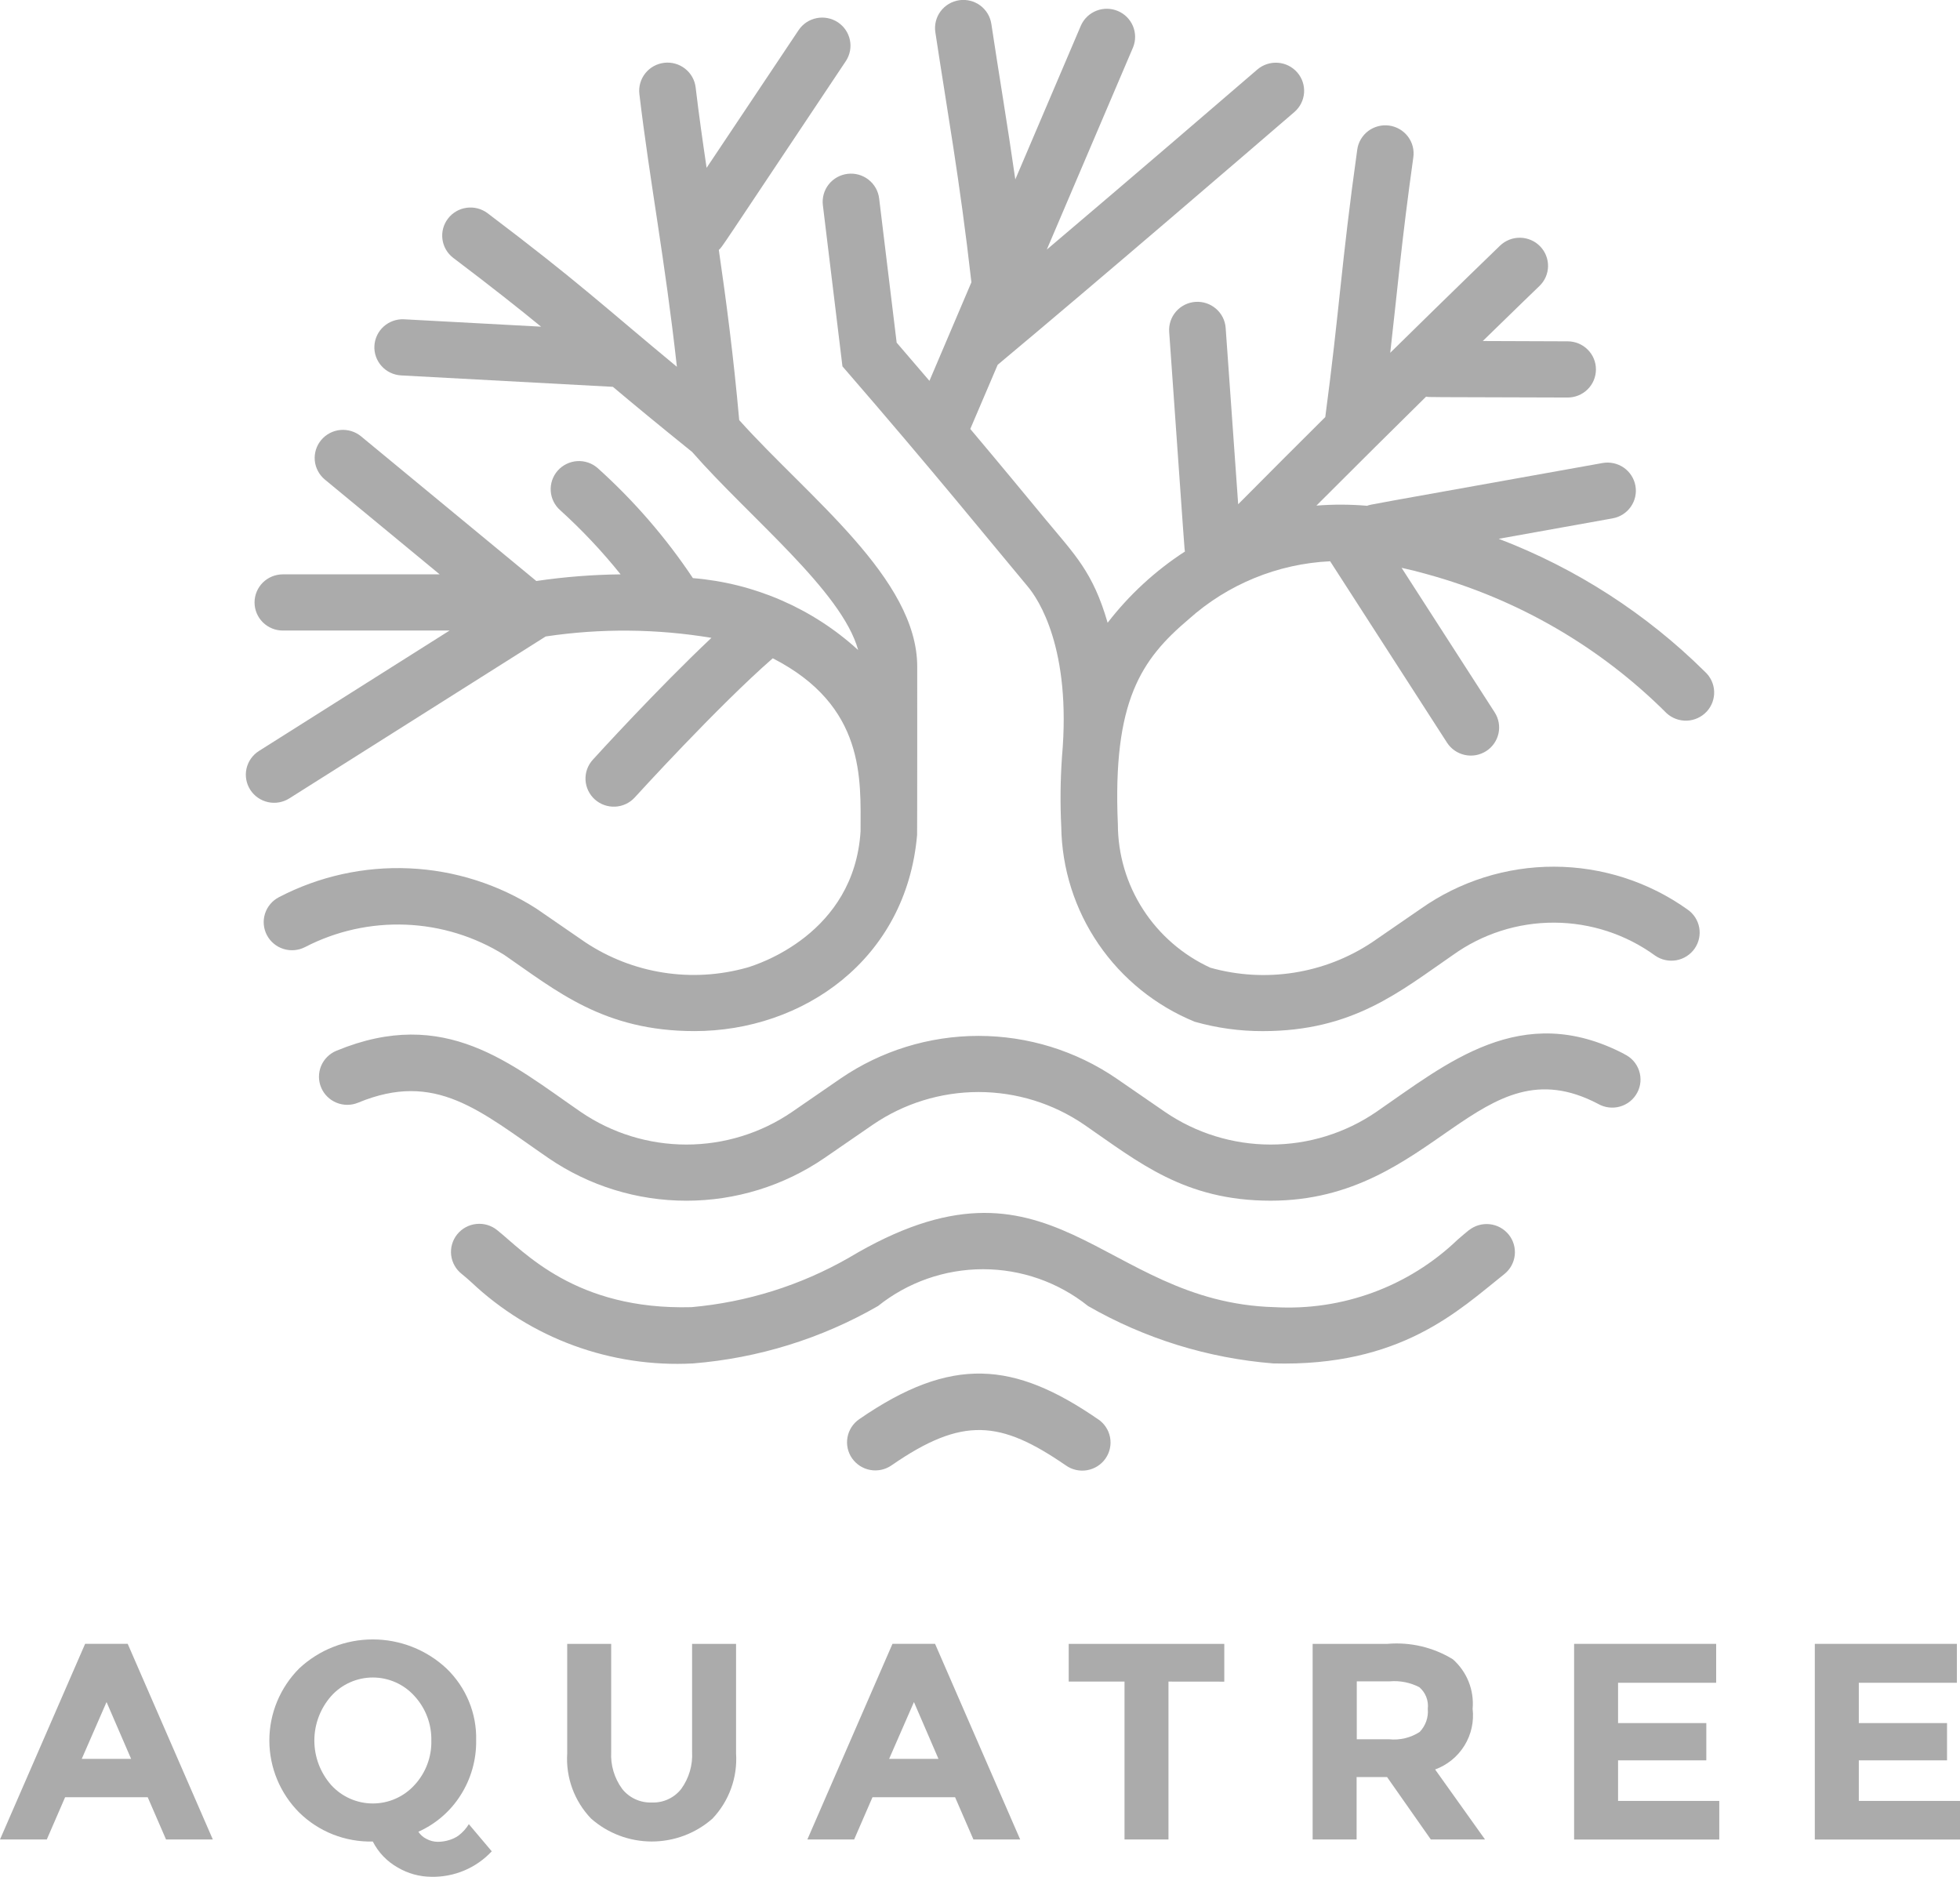 <svg width="94" height="90" viewBox="0 0 94 90" fill="none" xmlns="http://www.w3.org/2000/svg">
<g clip-path="url(#clip0)">
<path d="M7.963 88.215L7.084 86.188H3.123L2.244 88.215H0L4.083 78.831H6.124L10.207 88.215H7.963ZM5.11 81.624L3.921 84.349H6.288L5.11 81.624Z" fill="#ABABAB"/>
<path d="M22.836 83.467C22.849 84.398 22.588 85.312 22.086 86.098C21.6 86.865 20.897 87.472 20.065 87.844C20.16 87.99 20.293 88.108 20.45 88.186C20.617 88.278 20.806 88.326 20.997 88.327C21.186 88.327 21.373 88.297 21.552 88.24C21.707 88.194 21.853 88.123 21.985 88.031C22.185 87.881 22.355 87.694 22.485 87.48L23.584 88.782C23.215 89.179 22.764 89.493 22.263 89.704C21.762 89.915 21.221 90.017 20.677 90.004C20.114 89.999 19.563 89.847 19.078 89.561C18.563 89.272 18.146 88.838 17.879 88.313C17.227 88.329 16.579 88.213 15.972 87.975C15.366 87.736 14.815 87.379 14.351 86.924C13.433 86.004 12.918 84.762 12.918 83.467C12.918 82.172 13.433 80.93 14.351 80.01C15.306 79.118 16.568 78.621 17.879 78.621C19.191 78.621 20.453 79.118 21.408 80.01C21.875 80.457 22.242 80.994 22.488 81.59C22.734 82.184 22.853 82.824 22.836 83.467ZM20.686 83.474C20.704 82.683 20.413 81.916 19.875 81.333C19.624 81.054 19.317 80.831 18.973 80.679C18.63 80.526 18.257 80.447 17.881 80.447C17.504 80.447 17.132 80.526 16.789 80.679C16.445 80.831 16.138 81.054 15.887 81.333C15.364 81.924 15.076 82.684 15.076 83.471C15.076 84.258 15.364 85.017 15.887 85.609C16.139 85.885 16.447 86.107 16.79 86.258C17.133 86.41 17.505 86.488 17.881 86.488C18.257 86.488 18.628 86.41 18.972 86.258C19.315 86.107 19.623 85.885 19.875 85.609C20.416 85.027 20.707 84.258 20.686 83.467V83.474Z" fill="#ABABAB"/>
<path d="M29.84 85.791C30.008 86.003 30.224 86.172 30.471 86.285C30.718 86.398 30.988 86.452 31.259 86.442C31.53 86.453 31.799 86.399 32.044 86.286C32.29 86.173 32.505 86.003 32.671 85.791C33.044 85.275 33.228 84.647 33.192 84.013V78.835H35.301V84.084C35.339 84.656 35.258 85.229 35.062 85.769C34.867 86.308 34.562 86.801 34.166 87.218C33.362 87.924 32.327 88.313 31.254 88.312C30.182 88.311 29.147 87.919 28.346 87.211C27.948 86.796 27.642 86.304 27.445 85.766C27.249 85.228 27.166 84.655 27.203 84.084V78.835H29.312V84.017C29.277 84.651 29.464 85.277 29.84 85.791Z" fill="#ABABAB"/>
<path d="M46.684 88.215L45.805 86.188H41.844L40.964 88.215H38.72L42.803 78.831H44.844L48.927 88.215H46.684ZM43.832 81.624L42.642 84.349H45.008L43.832 81.624Z" fill="#ABABAB"/>
<path d="M56.039 80.643V88.214H53.931V80.643H51.254V78.834H58.716V80.646L56.039 80.643Z" fill="#ABABAB"/>
<path d="M70.626 81.946C70.698 82.561 70.561 83.183 70.234 83.711C69.908 84.24 69.412 84.644 68.827 84.858L71.22 88.214H68.621L66.522 85.221H65.062V88.214H62.953V78.834H66.536C67.636 78.739 68.738 78.998 69.678 79.573C70.011 79.868 70.27 80.236 70.435 80.648C70.599 81.06 70.665 81.504 70.626 81.946ZM68.084 83.06C68.225 82.914 68.333 82.74 68.401 82.549C68.469 82.358 68.494 82.154 68.476 81.953C68.499 81.76 68.474 81.564 68.403 81.382C68.333 81.201 68.218 81.04 68.07 80.912C67.634 80.687 67.141 80.589 66.651 80.631H65.07V83.409H66.611C67.128 83.464 67.648 83.341 68.084 83.06Z" fill="#ABABAB"/>
<path d="M82.306 78.834V80.7H77.601V82.633H81.833V84.42H77.601V86.366H82.455V88.218H75.493V78.834H82.306Z" fill="#ABABAB"/>
<path d="M93.851 78.834V80.7H89.147V82.633H93.378V84.42H89.147V86.366H94V88.218H87.037V78.834H93.851Z" fill="#ABABAB"/>
<path d="M77.898 50.546C72.956 47.966 69.379 51.006 66.004 53.325C64.514 54.343 62.748 54.889 60.939 54.889C59.131 54.889 57.364 54.343 55.874 53.325L53.542 51.719C51.597 50.389 49.291 49.678 46.929 49.678C44.568 49.678 42.262 50.389 40.317 51.719L37.985 53.325C36.495 54.343 34.728 54.889 32.919 54.889C31.11 54.889 29.344 54.343 27.854 53.325C24.502 51.017 21.349 48.234 16.133 50.391C15.968 50.459 15.819 50.559 15.693 50.684C15.567 50.81 15.467 50.959 15.399 51.122C15.332 51.286 15.297 51.462 15.297 51.639C15.298 51.816 15.333 51.991 15.402 52.154C15.47 52.318 15.57 52.466 15.697 52.591C15.823 52.716 15.973 52.815 16.138 52.882C16.303 52.95 16.48 52.984 16.658 52.984C16.836 52.984 17.013 52.948 17.177 52.88C20.906 51.336 23.013 53.277 26.307 55.54C28.252 56.87 30.557 57.582 32.919 57.582C35.28 57.582 37.586 56.87 39.531 55.54L41.864 53.934C43.354 52.916 45.12 52.37 46.929 52.37C48.738 52.37 50.504 52.916 51.994 53.934C54.604 55.73 56.801 57.581 60.94 57.581C68.836 57.581 70.935 49.954 76.632 52.932C76.79 53.024 76.966 53.084 77.148 53.107C77.33 53.13 77.515 53.117 77.692 53.067C77.868 53.017 78.033 52.932 78.175 52.818C78.318 52.703 78.436 52.56 78.521 52.399C78.607 52.238 78.659 52.061 78.674 51.879C78.688 51.697 78.666 51.514 78.607 51.342C78.549 51.169 78.456 51.01 78.334 50.873C78.211 50.737 78.062 50.627 77.896 50.55L77.898 50.546Z" fill="#ABABAB"/>
<path d="M70.446 58.995C70.275 59.131 70.099 59.283 69.895 59.461C68.737 60.569 67.362 61.427 65.854 61.982C64.346 62.537 62.739 62.777 61.134 62.687C52.738 62.462 50.539 54.434 40.708 60.319C38.395 61.644 35.818 62.451 33.158 62.687C27.595 62.837 25.125 60.015 23.846 58.995C23.707 58.882 23.547 58.797 23.375 58.746C23.203 58.695 23.023 58.678 22.845 58.697C22.666 58.715 22.493 58.769 22.336 58.854C22.178 58.939 22.04 59.055 21.927 59.194C21.815 59.333 21.732 59.492 21.682 59.663C21.632 59.834 21.617 60.014 21.637 60.191C21.658 60.367 21.713 60.539 21.801 60.694C21.888 60.85 22.006 60.986 22.147 61.097C22.272 61.196 22.428 61.332 22.608 61.494C24.019 62.826 25.689 63.858 27.515 64.527C29.342 65.196 31.287 65.489 33.231 65.386C36.36 65.135 39.393 64.195 42.109 62.632C43.536 61.49 45.313 60.867 47.146 60.867C48.978 60.867 50.756 61.49 52.182 62.632C54.899 64.194 57.932 65.135 61.061 65.385C67.183 65.548 69.945 62.852 72.146 61.101C72.427 60.877 72.607 60.551 72.646 60.196C72.685 59.841 72.581 59.484 72.356 59.206C72.244 59.068 72.106 58.953 71.95 58.867C71.793 58.782 71.622 58.728 71.445 58.709C71.087 58.67 70.728 58.774 70.447 58.998L70.446 58.995Z" fill="#ABABAB"/>
<path d="M52.66 68.061C48.634 65.289 45.642 64.998 41.205 68.061C40.909 68.266 40.708 68.578 40.644 68.93C40.581 69.282 40.66 69.644 40.866 69.938C41.072 70.231 41.386 70.432 41.741 70.495C42.095 70.558 42.461 70.479 42.756 70.274C46.171 67.912 47.98 68.119 51.114 70.274C51.26 70.378 51.426 70.452 51.601 70.492C51.777 70.532 51.958 70.537 52.136 70.506C52.313 70.475 52.482 70.41 52.634 70.314C52.786 70.218 52.917 70.093 53.019 69.946C53.122 69.799 53.194 69.633 53.231 69.459C53.269 69.284 53.271 69.103 53.237 68.928C53.204 68.752 53.136 68.585 53.036 68.436C52.938 68.287 52.809 68.159 52.66 68.059V68.061Z" fill="#ABABAB"/>
<path d="M24.188 45.797C26.697 47.525 28.957 49.448 33.307 49.448C38.481 49.448 43.465 46.04 43.983 40.042C43.992 39.886 43.989 32.125 43.989 31.97C43.989 27.743 38.772 23.852 35.452 20.147C35.173 17.021 34.82 14.364 34.474 11.985C34.666 11.805 34.288 12.33 40.571 2.922C40.765 2.625 40.833 2.263 40.76 1.915C40.687 1.568 40.479 1.263 40.181 1.067C39.883 0.872 39.519 0.8 39.169 0.869C38.818 0.937 38.509 1.14 38.308 1.434L33.888 8.049C33.697 6.759 33.517 5.493 33.363 4.194C33.321 3.838 33.138 3.514 32.855 3.293C32.572 3.071 32.213 2.97 31.855 3.012C31.497 3.054 31.17 3.235 30.947 3.516C30.724 3.797 30.622 4.154 30.664 4.509C31.158 8.678 31.895 12.454 32.463 17.59C28.935 14.673 27.822 13.581 23.376 10.219C23.089 10.007 22.73 9.915 22.376 9.965C22.021 10.014 21.701 10.2 21.485 10.483C21.268 10.765 21.172 11.121 21.219 11.474C21.265 11.826 21.449 12.146 21.732 12.363C23.581 13.762 24.845 14.762 25.949 15.666L19.38 15.312C19.021 15.294 18.67 15.418 18.403 15.656C18.137 15.895 17.976 16.229 17.956 16.585C17.937 16.941 18.06 17.29 18.3 17.556C18.539 17.822 18.875 17.983 19.233 18.003L29.394 18.551C30.393 19.393 31.586 20.378 33.192 21.672C35.954 24.828 40.378 28.343 41.157 31.175C38.976 29.18 36.186 27.966 33.231 27.724C31.936 25.783 30.401 24.01 28.663 22.447C28.529 22.33 28.374 22.24 28.205 22.183C28.036 22.126 27.858 22.102 27.68 22.114C27.502 22.125 27.328 22.172 27.168 22.25C27.008 22.328 26.865 22.436 26.747 22.57C26.63 22.703 26.54 22.857 26.482 23.025C26.425 23.192 26.401 23.37 26.413 23.546C26.424 23.723 26.47 23.896 26.549 24.054C26.628 24.213 26.737 24.355 26.871 24.472C27.915 25.418 28.882 26.445 29.763 27.544C28.41 27.559 27.059 27.666 25.721 27.863L17.317 20.926C17.18 20.813 17.022 20.728 16.852 20.675C16.681 20.623 16.502 20.604 16.325 20.62C16.147 20.636 15.975 20.687 15.817 20.77C15.659 20.852 15.519 20.965 15.405 21.101C15.291 21.237 15.205 21.394 15.152 21.563C15.1 21.732 15.081 21.91 15.097 22.086C15.113 22.262 15.165 22.434 15.248 22.59C15.331 22.747 15.444 22.886 15.581 22.999L21.086 27.544H13.565C13.205 27.544 12.86 27.686 12.605 27.938C12.351 28.191 12.208 28.534 12.208 28.891C12.208 29.249 12.351 29.591 12.605 29.844C12.86 30.097 13.205 30.239 13.565 30.239H21.561L12.419 36.014C12.115 36.206 11.9 36.51 11.822 36.859C11.744 37.208 11.809 37.573 12.002 37.875C12.195 38.176 12.501 38.389 12.852 38.467C13.204 38.545 13.572 38.48 13.876 38.288L26.17 30.523C28.807 30.128 31.49 30.151 34.12 30.589C31.534 33.025 28.584 36.264 28.43 36.435C28.188 36.7 28.063 37.05 28.081 37.407C28.1 37.764 28.261 38.099 28.528 38.339C28.795 38.578 29.148 38.702 29.507 38.684C29.867 38.666 30.204 38.506 30.445 38.241C30.488 38.194 34.418 33.874 37.061 31.569C41.526 33.856 41.272 37.384 41.272 39.864C40.965 44.786 36.346 46.253 35.82 46.405C34.515 46.771 33.146 46.852 31.807 46.641C30.468 46.431 29.191 45.934 28.065 45.185L25.732 43.579C23.907 42.408 21.801 41.74 19.63 41.643C17.459 41.546 15.301 42.023 13.377 43.026C13.058 43.191 12.818 43.476 12.709 43.817C12.601 44.158 12.634 44.528 12.8 44.845C12.966 45.162 13.253 45.401 13.596 45.508C13.94 45.616 14.312 45.583 14.632 45.418C16.119 44.648 17.784 44.278 19.46 44.344C21.137 44.41 22.767 44.911 24.188 45.797Z" fill="#ABABAB"/>
<path d="M79.93 34.204C80.195 34.446 80.546 34.574 80.907 34.56C81.267 34.545 81.606 34.389 81.851 34.126C82.095 33.863 82.224 33.514 82.209 33.156C82.195 32.799 82.037 32.462 81.772 32.219C78.959 29.43 75.588 27.256 71.877 25.839L77.338 24.859C77.693 24.796 78.007 24.595 78.213 24.301C78.418 24.007 78.498 23.645 78.433 23.293C78.369 22.941 78.167 22.628 77.871 22.424C77.576 22.221 77.21 22.142 76.856 22.205C65.092 24.316 65.761 24.182 65.569 24.256C64.759 24.186 63.944 24.183 63.134 24.247C65.068 22.31 66.856 20.537 68.394 19.022C68.589 19.054 68.141 19.04 75.179 19.064C75.539 19.066 75.884 18.925 76.14 18.673C76.395 18.421 76.539 18.078 76.54 17.721C76.542 17.364 76.4 17.02 76.146 16.767C75.892 16.513 75.548 16.37 75.188 16.369L71.113 16.354C72.794 14.713 73.804 13.74 73.829 13.717C73.957 13.594 74.06 13.447 74.131 13.285C74.202 13.122 74.24 12.948 74.243 12.771C74.246 12.594 74.213 12.418 74.148 12.253C74.082 12.089 73.985 11.938 73.861 11.811C73.737 11.684 73.589 11.582 73.425 11.512C73.262 11.441 73.086 11.404 72.908 11.401C72.729 11.398 72.552 11.43 72.386 11.495C72.221 11.56 72.069 11.657 71.941 11.78C71.906 11.814 69.842 13.803 66.675 16.918C67.031 13.809 67.205 11.668 67.782 7.543C67.807 7.368 67.796 7.189 67.752 7.018C67.707 6.847 67.628 6.686 67.521 6.545C67.413 6.404 67.279 6.285 67.125 6.195C66.971 6.105 66.801 6.047 66.624 6.022C66.448 5.998 66.268 6.008 66.096 6.053C65.923 6.098 65.761 6.176 65.619 6.282C65.477 6.389 65.357 6.523 65.267 6.675C65.176 6.828 65.117 6.997 65.093 7.172C64.319 12.697 64.247 14.827 63.559 20.001C62.252 21.299 60.847 22.706 59.382 24.182L58.782 15.728C58.757 15.371 58.59 15.039 58.318 14.805C58.046 14.57 57.692 14.452 57.333 14.477C56.974 14.502 56.639 14.668 56.403 14.938C56.167 15.208 56.048 15.56 56.073 15.916C56.855 26.991 56.799 26.293 56.831 26.447C55.408 27.37 54.154 28.526 53.121 29.865C52.421 27.435 51.537 26.59 50.15 24.916C49.192 23.756 47.962 22.267 46.534 20.571L47.848 17.494C52.745 13.405 59.954 7.201 62.077 5.373C62.349 5.139 62.516 4.807 62.542 4.45C62.567 4.093 62.449 3.741 62.213 3.471C61.977 3.201 61.643 3.035 61.284 3.01C60.925 2.985 60.57 3.102 60.298 3.336C58.724 4.692 54.349 8.456 50.203 11.97L54.345 2.261C54.475 1.934 54.47 1.569 54.333 1.246C54.196 0.922 53.937 0.664 53.611 0.527C53.285 0.39 52.919 0.385 52.589 0.512C52.26 0.64 51.993 0.89 51.846 1.21L48.693 8.604C48.302 5.875 47.91 3.585 47.544 1.146C47.517 0.971 47.457 0.803 47.365 0.651C47.273 0.499 47.152 0.367 47.009 0.261C46.866 0.156 46.703 0.08 46.53 0.037C46.357 -0.006 46.177 -0.015 46.001 0.011C45.825 0.037 45.655 0.098 45.502 0.189C45.349 0.28 45.216 0.4 45.11 0.542C45.004 0.684 44.927 0.846 44.884 1.018C44.841 1.189 44.832 1.368 44.858 1.543C45.417 5.255 46.031 8.618 46.588 13.537L44.575 18.264C44.067 17.668 43.543 17.058 43.003 16.432L42.163 9.515C42.119 9.16 41.936 8.836 41.652 8.615C41.369 8.394 41.009 8.294 40.651 8.337C40.293 8.38 39.967 8.562 39.744 8.843C39.522 9.125 39.421 9.482 39.464 9.838L40.403 17.569C44.722 22.548 47.6 26.11 49.293 28.131C49.793 28.727 51.392 31.09 50.933 36.276C50.854 37.399 50.842 38.526 50.897 39.65C50.926 41.659 51.547 43.615 52.684 45.276C53.821 46.937 55.424 48.231 57.294 48.998C58.357 49.3 59.457 49.452 60.563 49.449C64.886 49.449 67.129 47.556 69.682 45.798C71.095 44.784 72.795 44.241 74.538 44.247C76.281 44.253 77.978 44.807 79.383 45.831C79.679 46.035 80.044 46.113 80.399 46.05C80.753 45.986 81.067 45.785 81.272 45.492C81.478 45.198 81.557 44.835 81.493 44.483C81.429 44.132 81.227 43.82 80.931 43.616C79.068 42.287 76.833 41.569 74.539 41.563C72.245 41.557 70.007 42.264 68.137 43.583L65.804 45.189C64.678 45.938 63.401 46.435 62.062 46.645C60.724 46.856 59.355 46.775 58.05 46.409C56.728 45.802 55.607 44.832 54.821 43.614C54.034 42.397 53.615 40.981 53.612 39.534C53.353 33.6 54.742 31.616 57.01 29.695C58.88 28.019 61.276 27.037 63.792 26.916L69.397 35.614C69.493 35.763 69.617 35.892 69.764 35.993C69.91 36.094 70.075 36.166 70.249 36.204C70.423 36.242 70.603 36.246 70.778 36.215C70.954 36.183 71.121 36.118 71.272 36.023C71.422 35.928 71.552 35.804 71.653 35.658C71.755 35.513 71.828 35.35 71.866 35.177C71.904 35.004 71.908 34.825 71.876 34.651C71.845 34.477 71.779 34.31 71.683 34.161L67.219 27.231C67.618 27.316 68.025 27.418 68.439 27.537C72.789 28.728 76.75 31.026 79.93 34.204Z" fill="#ABABAB"/>
</g>
<defs>
<clipPath id="clip0">
<rect width="94" height="90" fill="white"/>
</clipPath>
</defs>
</svg>
